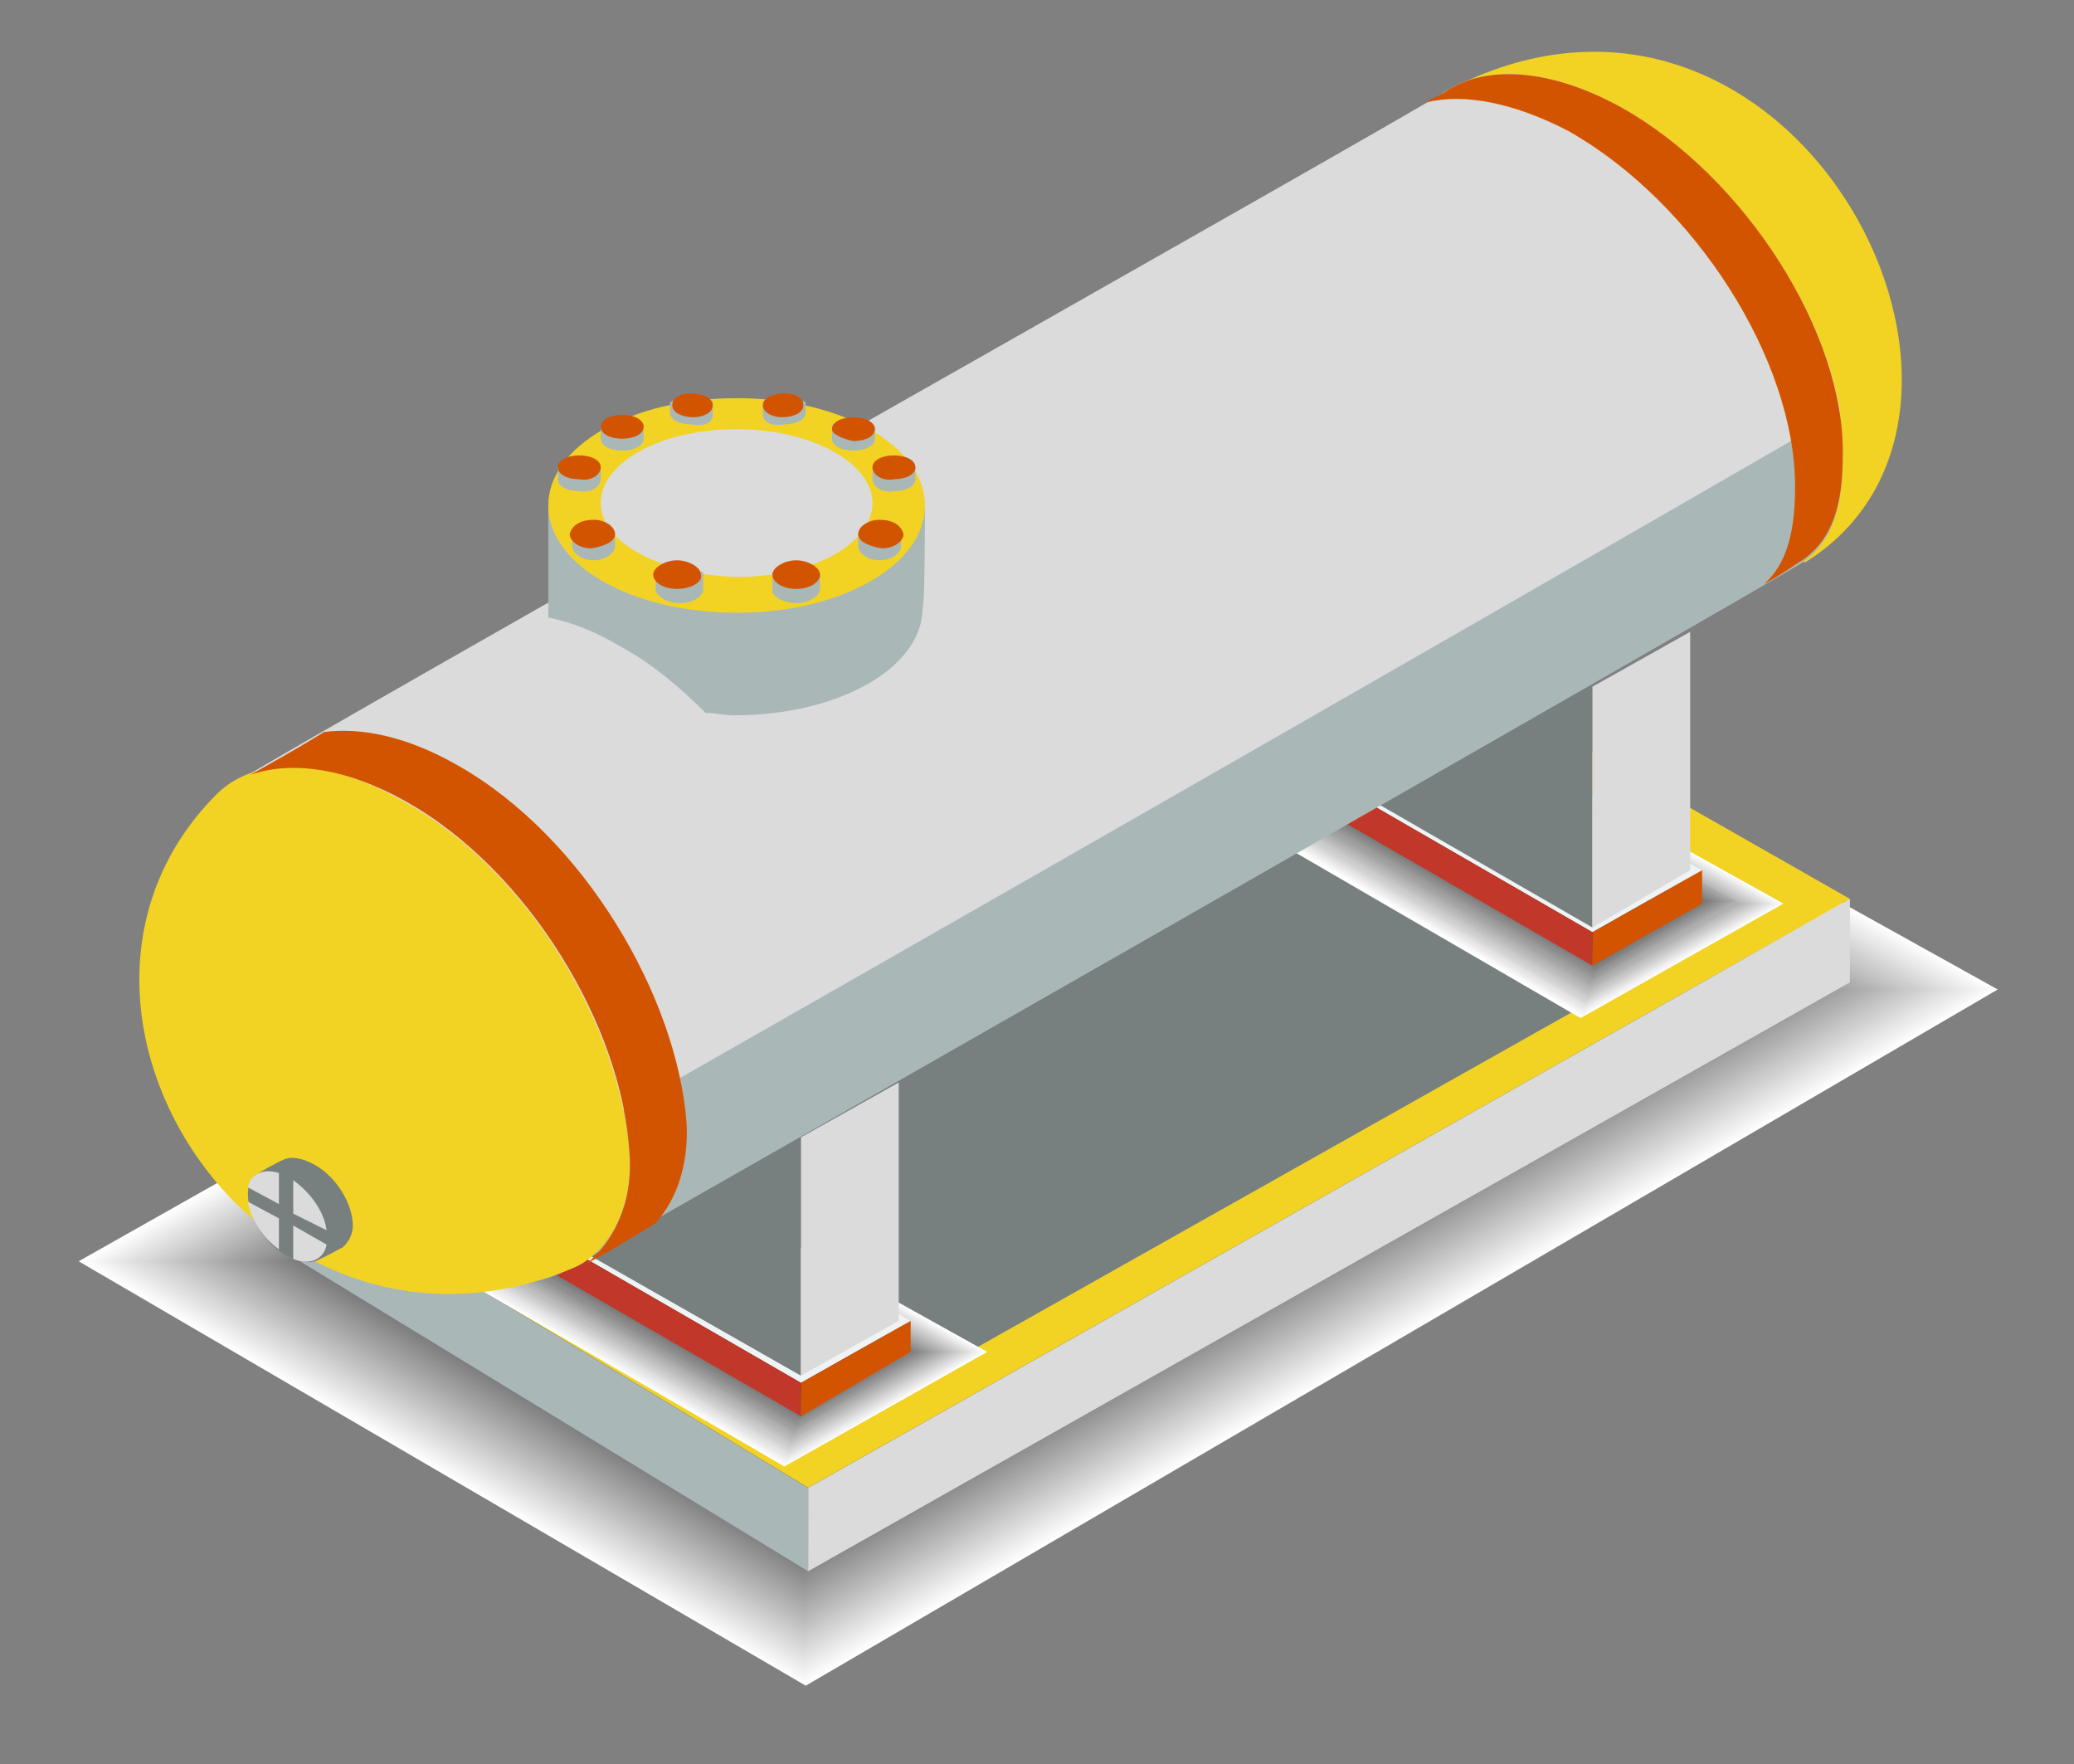 <?xml version="1.0" encoding="utf-8"?>
<!-- Generator: Adobe Illustrator 25.1.0, SVG Export Plug-In . SVG Version: 6.00 Build 0)  -->
<svg version="1.1" id="Layer_1" xmlns="http://www.w3.org/2000/svg" xmlns:xlink="http://www.w3.org/1999/xlink" x="0px" y="0px"
	 viewBox="0 0 87 74" style="enable-background:new 0 0 87 74;" xml:space="preserve">
<rect x="0" y="0" width="87" height="74" fill="#808080" stroke="none"/>
<style type="text/css">
	.st0{fill:#FFFFFF;}
	.st1{fill:#FDFDFD;}
	.st2{fill:#FCFCFC;}
	.st3{fill:#FAFAFA;}
	.st4{fill:#F9F9F9;}
	.st5{fill:#F7F7F7;}
	.st6{fill:#F6F6F6;}
	.st7{fill:#F4F4F4;}
	.st8{fill:#F3F3F3;}
	.st9{fill:#F1F1F1;}
	.st10{fill:#F0F0F0;}
	.st11{fill:#EEEEEE;}
	.st12{fill:#EDEDED;}
	.st13{fill:#EBEBEB;}
	.st14{fill:#EAEAEA;}
	.st15{fill:#E8E8E8;}
	.st16{fill:#E7E7E7;}
	.st17{fill:#E5E5E5;}
	.st18{fill:#E4E4E4;}
	.st19{fill:#E2E2E2;}
	.st20{fill:#E1E1E1;}
	.st21{fill:#DFDFDF;}
	.st22{fill:#DEDEDE;}
	.st23{fill:#DCDCDC;}
	.st24{fill:#DBDBDB;}
	.st25{fill:#D9D9D9;}
	.st26{fill:#D8D8D8;}
	.st27{fill:#D6D6D6;}
	.st28{fill:#D5D5D5;}
	.st29{fill:#D3D3D3;}
	.st30{fill:#D2D2D2;}
	.st31{fill:#D0D0D0;}
	.st32{fill:#CFCFCF;}
	.st33{fill:#CDCDCD;}
	.st34{fill:#CCCCCC;}
	.st35{fill:#CACACA;}
	.st36{fill:#C9C9C9;}
	.st37{fill:#C7C7C7;}
	.st38{fill:#C6C6C6;}
	.st39{fill:#C4C4C4;}
	.st40{fill:#C3C3C3;}
	.st41{fill:#C1C1C1;}
	.st42{fill:#C0C0C0;}
	.st43{fill:#BEBEBE;}
	.st44{fill:#BDBDBD;}
	.st45{fill:#BBBBBB;}
	.st46{fill:#BABABA;}
	.st47{fill:#B8B8B8;}
	.st48{fill:#B7B7B7;}
	.st49{fill:#B5B5B5;}
	.st50{fill:#B4B4B4;}
	.st51{fill:#B2B2B2;}
	.st52{fill:#B1B1B1;}
	.st53{fill:#AFAFAF;}
	.st54{fill:#AEAEAE;}
	.st55{fill:#ACACAC;}
	.st56{fill:#ABABAB;}
	.st57{fill:#A9A9A9;}
	.st58{fill:#A8A8A8;}
	.st59{fill:#A6A6A6;}
	.st60{fill:#A5A5A5;}
	.st61{fill:#A3A3A3;}
	.st62{fill:#A2A2A2;}
	.st63{fill:#A0A0A0;}
	.st64{fill:#9F9F9F;}
	.st65{fill:#9D9D9D;}
	.st66{fill:#9C9C9C;}
	.st67{fill:#9A9A9A;}
	.st68{fill:#999999;}
	.st69{fill:#979797;}
	.st70{fill:#969696;}
	.st71{fill:#949494;}
	.st72{fill:#939393;}
	.st73{fill:#919191;}
	.st74{fill:#909090;}
	.st75{fill:#8E8E8E;}
	.st76{fill:#8D8D8D;}
	.st77{fill:#8B8B8B;}
	.st78{fill:#8A8A8A;}
	.st79{fill:#888888;}
	.st80{fill:#878787;}
	.st81{fill:#858585;}
	.st82{fill:#848484;}
	.st83{fill:#828282;}
	.st84{fill:#818181;}
	.st85{fill:#7F7F7F;}
	.st86{fill:#7E7E7E;}
	.st87{fill:#7C7C7C;}
	.st88{fill:#7B7B7B;}
	.st89{fill:#797979;}
	.st90{fill:#787878;}
	.st91{fill:#767676;}
	.st92{fill:#757575;}
	.st93{fill:#737373;}
	.st94{fill:#727272;}
	.st95{fill:#707070;}
	.st96{fill:#6F6F6F;}
	.st97{fill:#6D6D6D;}
	.st98{fill:#6C6C6C;}
	.st99{fill:#6A6A6A;}
	.st100{fill:#696969;}
	.st101{fill:#676767;}
	.st102{fill:#666666;}
	.st103{fill:#646464;}
	.st104{fill:#636363;}
	.st105{fill:#616161;}
	.st106{fill:#606060;}
	.st107{fill:#5E5E5E;}
	.st108{fill:#5D5D5D;}
	.st109{fill:#5B5B5B;}
	.st110{fill:#5A5A5A;}
	.st111{fill:#585858;}
	.st112{fill:#575757;}
	.st113{fill:#555555;}
	.st114{fill:#545454;}
	.st115{fill:#525252;}
	.st116{fill:#515151;}
	.st117{fill:#4F4F4F;}
	.st118{fill:#4E4E4E;}
	.st119{fill:#4C4C4C;}
	.st120{fill:#4B4B4B;}
	.st121{fill:#494949;}
	.st122{fill:#484848;}
	.st123{fill:#464646;}
	.st124{fill:#454545;}
	.st125{fill:#434343;}
	.st126{fill:#424242;}
	.st127{fill:#404040;}
	.st128{fill:#3F3F3F;}
	.st129{fill:#3D3D3D;}
	.st130{fill:#3C3C3C;}
	.st131{fill:#3A3A3A;}
	.st132{fill:#393939;}
	.st133{fill:#373737;}
	.st134{fill:#363636;}
	.st135{fill:#343434;}
	.st136{fill:#333333;}
	.st137{fill:#313131;}
	.st138{fill:#303030;}
	.st139{fill:#2E2E2E;}
	.st140{fill:#2D2D2D;}
	.st141{fill:#2B2B2B;}
	.st142{fill:#2A2A2A;}
	.st143{fill:#282828;}
	.st144{fill:#272727;}
	.st145{fill:#252525;}
	.st146{fill:#242424;}
	.st147{fill:#222222;}
	.st148{fill:#212121;}
	.st149{fill:#1F1F1F;}
	.st150{fill:#1E1E1E;}
	.st151{fill:#1C1C1C;}
	.st152{fill:#F2D323;}
	.st153{fill:#777F7F;}
	.st154{fill:#AAB7B7;}
	.st155{fill:#EFF3F3;}
	.st156{fill:#D35400;}
	.st157{fill:#C1382A;}
</style>
<g>
	<g>
		<g>
			<polygon class="st0" points="83.8,41.5 53.4,24.6 3.3,52.9 33.8,70.7 			"/>
			<polygon class="st1" points="83.7,41.5 53.4,24.6 3.4,52.9 33.8,70.6 			"/>
			<polygon class="st2" points="83.6,41.5 53.4,24.7 3.5,52.9 33.8,70.6 			"/>
			<polygon class="st3" points="83.5,41.5 53.4,24.7 3.7,52.9 33.8,70.5 			"/>
			<polygon class="st4" points="83.4,41.5 53.4,24.8 3.8,52.9 33.7,70.5 			"/>
			<polygon class="st5" points="83.3,41.5 53.4,24.9 3.9,52.9 33.7,70.4 			"/>
			<polygon class="st6" points="83.2,41.5 53.4,24.9 4,52.9 33.7,70.3 			"/>
			<polygon class="st7" points="83.1,41.5 53.4,25 4.1,52.9 33.7,70.3 			"/>
			<polygon class="st8" points="83,41.5 53.4,25 4.2,52.9 33.7,70.2 			"/>
			<polygon class="st9" points="82.9,41.5 53.4,25.1 4.3,52.9 33.7,70.2 			"/>
			<polygon class="st10" points="82.8,41.5 53.4,25.2 4.4,52.9 33.7,70.1 			"/>
			<polygon class="st11" points="82.7,41.5 53.4,25.2 4.5,52.9 33.7,70 			"/>
			<polygon class="st12" points="82.6,41.5 53.4,25.3 4.6,52.9 33.7,70 			"/>
			<polygon class="st13" points="82.5,41.5 53.4,25.3 4.7,52.9 33.7,69.9 			"/>
			<polygon class="st14" points="82.4,41.5 53.4,25.4 4.8,52.9 33.7,69.9 			"/>
			<polygon class="st15" points="82.2,41.5 53.4,25.5 4.9,52.9 33.7,69.8 			"/>
			<polygon class="st16" points="82.1,41.5 53.4,25.5 5,52.9 33.7,69.7 			"/>
			<polygon class="st17" points="82,41.5 53.4,25.6 5.1,52.9 33.7,69.7 			"/>
			<polygon class="st18" points="81.9,41.5 53.4,25.6 5.2,52.9 33.7,69.6 			"/>
			<polygon class="st19" points="81.8,41.5 53.4,25.7 5.3,52.9 33.7,69.6 			"/>
			<polygon class="st20" points="81.7,41.5 53.4,25.8 5.4,52.9 33.7,69.5 			"/>
			<polygon class="st21" points="81.6,41.5 53.4,25.8 5.5,52.9 33.7,69.4 			"/>
			<polygon class="st22" points="81.5,41.5 53.4,25.9 5.6,52.9 33.7,69.4 			"/>
			<polygon class="st23" points="81.4,41.5 53.4,25.9 5.7,52.9 33.7,69.3 			"/>
			<polygon class="st24" points="81.3,41.5 53.4,26 5.9,52.9 33.7,69.3 			"/>
			<polygon class="st25" points="81.2,41.5 53.4,26.1 6,52.9 33.7,69.2 			"/>
			<polygon class="st26" points="81.1,41.5 53.4,26.1 6.1,52.9 33.7,69.1 			"/>
			<polygon class="st27" points="81,41.5 53.4,26.2 6.2,52.9 33.7,69.1 			"/>
			<polygon class="st28" points="80.9,41.5 53.4,26.2 6.3,52.9 33.7,69 			"/>
			<polygon class="st29" points="80.8,41.5 53.4,26.3 6.4,52.9 33.7,69 			"/>
			<polygon class="st30" points="80.7,41.5 53.4,26.4 6.5,52.9 33.7,68.9 			"/>
			<polygon class="st31" points="80.6,41.5 53.4,26.4 6.6,52.9 33.7,68.8 			"/>
			<polygon class="st32" points="80.5,41.5 53.4,26.5 6.7,52.9 33.7,68.8 			"/>
			<polygon class="st33" points="80.4,41.5 53.4,26.5 6.8,52.9 33.7,68.7 			"/>
			<polygon class="st34" points="80.3,41.5 53.4,26.6 6.9,52.9 33.7,68.7 			"/>
			<polygon class="st35" points="80.1,41.5 53.4,26.7 7,52.9 33.7,68.6 			"/>
			<polygon class="st36" points="80,41.5 53.4,26.7 7.1,52.9 33.7,68.5 			"/>
			<polygon class="st37" points="79.9,41.5 53.4,26.8 7.2,52.9 33.7,68.5 			"/>
			<polygon class="st38" points="79.8,41.5 53.4,26.8 7.3,52.9 33.7,68.4 			"/>
			<polygon class="st39" points="79.7,41.5 53.4,26.9 7.4,52.9 33.7,68.4 			"/>
			<polygon class="st40" points="79.6,41.5 53.4,26.9 7.5,52.9 33.7,68.3 			"/>
			<polygon class="st41" points="79.5,41.5 53.4,27 7.6,52.9 33.7,68.3 			"/>
			<polygon class="st42" points="79.4,41.5 53.4,27.1 7.7,52.9 33.7,68.2 			"/>
			<polygon class="st43" points="79.3,41.5 53.4,27.1 7.8,52.9 33.7,68.1 			"/>
			<polygon class="st44" points="79.2,41.5 53.4,27.2 7.9,52.9 33.7,68.1 			"/>
			<polygon class="st45" points="79.1,41.5 53.4,27.2 8.1,52.9 33.7,68 			"/>
			<polygon class="st46" points="79,41.5 53.4,27.3 8.2,52.9 33.7,68 			"/>
			<polygon class="st47" points="78.9,41.5 53.4,27.4 8.3,52.9 33.7,67.9 			"/>
			<polygon class="st48" points="78.8,41.5 53.4,27.4 8.4,52.9 33.7,67.8 			"/>
			<polygon class="st49" points="78.7,41.5 53.4,27.5 8.5,52.9 33.7,67.8 			"/>
			<polygon class="st50" points="78.6,41.5 53.4,27.5 8.6,52.9 33.7,67.7 			"/>
			<polygon class="st51" points="78.5,41.5 53.4,27.6 8.7,52.9 33.7,67.7 			"/>
			<polygon class="st52" points="78.4,41.5 53.4,27.7 8.8,52.9 33.7,67.6 			"/>
			<polygon class="st53" points="78.3,41.5 53.4,27.7 8.9,52.9 33.7,67.5 			"/>
			<polygon class="st54" points="78.2,41.5 53.4,27.8 9,52.9 33.7,67.5 			"/>
			<polygon class="st55" points="78.1,41.5 53.4,27.8 9.1,52.9 33.7,67.4 			"/>
			<polygon class="st56" points="77.9,41.5 53.4,27.9 9.2,52.9 33.7,67.4 			"/>
			<polygon class="st57" points="77.8,41.5 53.4,28 9.3,52.9 33.7,67.3 			"/>
			<polygon class="st58" points="77.7,41.5 53.4,28 9.4,52.9 33.7,67.2 			"/>
			<polygon class="st59" points="77.6,41.5 53.4,28.1 9.5,52.9 33.7,67.2 			"/>
			<polygon class="st60" points="77.5,41.5 53.4,28.1 9.6,52.9 33.7,67.1 			"/>
			<polygon class="st61" points="77.4,41.5 53.4,28.2 9.7,52.9 33.7,67.1 			"/>
			<polygon class="st62" points="77.3,41.5 53.4,28.3 9.8,52.9 33.7,67 			"/>
			<polygon class="st63" points="77.2,41.5 53.4,28.3 9.9,52.9 33.7,66.9 			"/>
			<polygon class="st64" points="77.1,41.5 53.4,28.4 10,52.9 33.7,66.9 			"/>
			<polygon class="st65" points="77,41.5 53.4,28.4 10.2,52.9 33.7,66.8 			"/>
			<polygon class="st66" points="76.9,41.5 53.4,28.5 10.3,52.9 33.7,66.8 			"/>
			<polygon class="st67" points="76.8,41.5 53.4,28.6 10.4,52.9 33.7,66.7 			"/>
			<polygon class="st68" points="76.7,41.5 53.4,28.6 10.5,52.9 33.7,66.6 			"/>
			<polygon class="st69" points="76.6,41.5 53.4,28.7 10.6,52.9 33.7,66.6 			"/>
			<polygon class="st70" points="76.5,41.5 53.4,28.7 10.7,52.9 33.7,66.5 			"/>
			<polygon class="st71" points="76.4,41.5 53.4,28.8 10.8,52.9 33.7,66.5 			"/>
			<polygon class="st72" points="76.3,41.5 53.4,28.9 10.9,52.9 33.7,66.4 			"/>
			<polygon class="st73" points="76.2,41.5 53.4,28.9 11,52.9 33.7,66.3 			"/>
			<polygon class="st74" points="76.1,41.5 53.4,29 11.1,52.9 33.7,66.3 			"/>
			<polygon class="st75" points="76,41.5 53.4,29 11.2,52.9 33.7,66.2 			"/>
			<polygon class="st76" points="75.9,41.5 53.4,29.1 11.3,52.9 33.7,66.2 			"/>
			<polygon class="st77" points="75.7,41.5 53.4,29.2 11.4,52.9 33.7,66.1 			"/>
			<polygon class="st78" points="75.6,41.5 53.4,29.2 11.5,52.9 33.7,66 			"/>
			<polygon class="st79" points="75.5,41.5 53.4,29.3 11.6,52.9 33.7,66 			"/>
			<polygon class="st80" points="75.4,41.5 53.4,29.3 11.7,52.9 33.7,65.9 			"/>
			<polygon class="st81" points="75.3,41.5 53.4,29.4 11.8,52.9 33.7,65.9 			"/>
			<polygon class="st82" points="75.2,41.5 53.4,29.5 11.9,52.9 33.7,65.8 			"/>
			<polygon class="st83" points="75.1,41.5 53.4,29.5 12,52.9 33.7,65.7 			"/>
			<polygon class="st84" points="75,41.5 53.4,29.6 12.1,52.9 33.7,65.7 			"/>
			<polygon class="st85" points="74.9,41.5 53.4,29.6 12.2,52.9 33.7,65.6 			"/>
			<polygon class="st86" points="74.8,41.5 53.4,29.7 12.4,52.9 33.7,65.6 			"/>
			<polygon class="st87" points="74.7,41.5 53.4,29.8 12.5,52.9 33.7,65.5 			"/>
			<polygon class="st88" points="74.6,41.5 53.5,29.8 12.6,52.9 33.7,65.4 			"/>
			<polygon class="st89" points="74.5,41.5 53.5,29.9 12.7,52.9 33.7,65.4 			"/>
			<polygon class="st90" points="74.4,41.5 53.5,29.9 12.8,52.9 33.7,65.3 			"/>
			<polygon class="st91" points="74.3,41.5 53.5,30 12.9,52.9 33.7,65.3 			"/>
			<polygon class="st92" points="74.2,41.5 53.5,30.1 13,52.9 33.7,65.2 			"/>
			<polygon class="st93" points="74.1,41.5 53.5,30.1 13.1,52.9 33.7,65.1 			"/>
			<polygon class="st94" points="74,41.5 53.5,30.2 13.2,52.9 33.7,65.1 			"/>
			<polygon class="st95" points="73.9,41.5 53.5,30.2 13.3,52.9 33.7,65 			"/>
			<polygon class="st96" points="73.8,41.5 53.5,30.3 13.4,52.9 33.7,65 			"/>
			<polygon class="st97" points="73.7,41.5 53.5,30.4 13.5,52.9 33.7,64.9 			"/>
			<polygon class="st98" points="73.5,41.5 53.5,30.4 13.6,52.9 33.7,64.8 			"/>
			<polygon class="st99" points="73.4,41.5 53.5,30.5 13.7,52.9 33.7,64.8 			"/>
			<polygon class="st100" points="73.3,41.5 53.5,30.5 13.8,52.9 33.7,64.7 			"/>
			<polygon class="st101" points="73.2,41.5 53.5,30.6 13.9,52.9 33.7,64.7 			"/>
			<polygon class="st102" points="73.1,41.5 53.5,30.7 14,52.9 33.7,64.6 			"/>
			<polygon class="st103" points="73,41.5 53.5,30.7 14.1,52.9 33.7,64.5 			"/>
			<polygon class="st104" points="72.9,41.5 53.5,30.8 14.2,52.9 33.7,64.5 			"/>
			<polygon class="st105" points="72.8,41.5 53.5,30.8 14.3,52.9 33.7,64.4 			"/>
			<polygon class="st106" points="72.7,41.5 53.5,30.9 14.4,52.9 33.7,64.4 			"/>
			<polygon class="st107" points="72.6,41.5 53.5,31 14.6,52.9 33.7,64.3 			"/>
			<polygon class="st108" points="72.5,41.5 53.5,31 14.7,52.9 33.7,64.2 			"/>
			<polygon class="st109" points="72.4,41.5 53.5,31.1 14.8,52.9 33.7,64.2 			"/>
			<polygon class="st110" points="72.3,41.5 53.5,31.1 14.9,52.9 33.7,64.1 			"/>
			<polygon class="st111" points="72.2,41.5 53.5,31.2 15,52.9 33.7,64.1 			"/>
			<polygon class="st112" points="72.1,41.5 53.5,31.3 15.1,52.9 33.7,64 			"/>
			<polygon class="st113" points="72,41.5 53.5,31.3 15.2,52.9 33.7,63.9 			"/>
			<polygon class="st114" points="71.9,41.5 53.5,31.4 15.3,52.9 33.7,63.9 			"/>
			<polygon class="st115" points="71.8,41.5 53.5,31.4 15.4,52.9 33.7,63.8 			"/>
			<polygon class="st116" points="71.7,41.5 53.5,31.5 15.5,52.9 33.7,63.8 			"/>
			<polygon class="st117" points="71.6,41.5 53.5,31.5 15.6,52.9 33.7,63.7 			"/>
			<polygon class="st118" points="71.5,41.5 53.5,31.6 15.7,52.9 33.7,63.6 			"/>
			<polygon class="st119" points="71.3,41.5 53.5,31.7 15.8,52.9 33.7,63.6 			"/>
			<polygon class="st120" points="71.2,41.5 53.5,31.7 15.9,52.9 33.7,63.5 			"/>
			<polygon class="st121" points="71.1,41.5 53.5,31.8 16,52.9 33.7,63.5 			"/>
			<polygon class="st122" points="71,41.5 53.5,31.8 16.1,52.9 33.7,63.4 			"/>
			<polygon class="st123" points="70.9,41.5 53.5,31.9 16.2,52.9 33.7,63.4 			"/>
			<polygon class="st124" points="70.8,41.5 53.5,32 16.3,52.9 33.7,63.3 			"/>
			<polygon class="st125" points="70.7,41.5 53.5,32 16.4,52.9 33.7,63.2 			"/>
			<polygon class="st126" points="70.6,41.5 53.5,32.1 16.5,52.9 33.7,63.2 			"/>
			<polygon class="st127" points="70.5,41.5 53.5,32.1 16.6,52.9 33.7,63.1 			"/>
			<polygon class="st128" points="70.4,41.5 53.5,32.2 16.8,52.9 33.7,63.1 			"/>
			<polygon class="st129" points="70.3,41.5 53.5,32.3 16.9,52.9 33.7,63 			"/>
			<polygon class="st130" points="70.2,41.5 53.5,32.3 17,52.9 33.7,62.9 			"/>
			<polygon class="st131" points="70.1,41.5 53.5,32.4 17.1,52.9 33.7,62.9 			"/>
			<polygon class="st132" points="70,41.5 53.5,32.4 17.2,52.9 33.7,62.8 			"/>
			<polygon class="st133" points="69.9,41.5 53.5,32.5 17.3,52.9 33.7,62.8 			"/>
			<polygon class="st134" points="69.8,41.5 53.5,32.6 17.4,52.9 33.7,62.7 			"/>
			<polygon class="st135" points="69.7,41.5 53.5,32.6 17.5,52.9 33.7,62.6 			"/>
			<polygon class="st136" points="69.6,41.5 53.5,32.7 17.6,52.9 33.7,62.6 			"/>
			<polygon class="st137" points="69.5,41.5 53.5,32.7 17.7,52.9 33.7,62.5 			"/>
			<polygon class="st138" points="69.4,41.5 53.5,32.8 17.8,52.9 33.7,62.5 			"/>
			<polygon class="st139" points="69.3,41.5 53.5,32.9 17.9,52.9 33.7,62.4 			"/>
			<polygon class="st140" points="69.1,41.5 53.5,32.9 18,52.9 33.7,62.3 			"/>
			<polygon class="st141" points="69,41.5 53.5,33 18.1,52.9 33.7,62.3 			"/>
			<polygon class="st142" points="68.9,41.5 53.5,33 18.2,52.9 33.7,62.2 			"/>
			<polygon class="st143" points="68.8,41.5 53.5,33.1 18.3,52.9 33.7,62.2 			"/>
			<polygon class="st144" points="68.7,41.5 53.5,33.2 18.4,52.9 33.7,62.1 			"/>
			<polygon class="st145" points="68.6,41.5 53.5,33.2 18.5,52.9 33.7,62 			"/>
			<polygon class="st146" points="68.5,41.5 53.5,33.3 18.6,52.9 33.7,62 			"/>
			<polygon class="st147" points="68.4,41.5 53.5,33.3 18.7,52.9 33.7,61.9 			"/>
			<polygon class="st148" points="68.3,41.5 53.5,33.4 18.8,52.9 33.7,61.9 			"/>
			<polygon class="st149" points="68.2,41.5 53.5,33.5 19,52.9 33.7,61.8 			"/>
			<polygon class="st150" points="68.1,41.5 53.5,33.5 19.1,52.9 33.7,61.7 			"/>
			<polygon class="st151" points="68,41.5 53.5,33.6 19.2,52.9 33.7,61.7 			"/>
		</g>
		<g>
			<polygon class="st152" points="11.6,48.9 55.3,25 77.6,37.7 33.9,62.4 			"/>
			<polygon class="st153" points="14.9,48.9 55.3,27 74.2,37.8 33.9,60.5 			"/>
			<polygon class="st24" points="33.9,65.9 77.6,41.2 77.6,37.7 33.9,62.4 			"/>
			<polygon class="st154" points="33.9,65.9 11.6,52.3 11.6,48.9 33.9,62.4 			"/>
		</g>
	</g>
	<g>
		<g>
			<polygon class="st0" points="41.4,56.7 23.8,46.9 15.5,51.4 32.9,61.5 			"/>
			<polygon class="st1" points="41.4,56.7 23.8,46.9 15.6,51.4 32.9,61.5 			"/>
			<polygon class="st2" points="41.3,56.7 23.8,47 15.6,51.4 32.9,61.4 			"/>
			<polygon class="st3" points="41.3,56.7 23.8,47 15.6,51.4 32.9,61.4 			"/>
			<polygon class="st4" points="41.2,56.7 23.8,47 15.7,51.4 33,61.4 			"/>
			<polygon class="st5" points="41.2,56.7 23.8,47 15.7,51.4 33,61.4 			"/>
			<polygon class="st6" points="41.2,56.7 23.8,47 15.8,51.4 33,61.4 			"/>
			<polygon class="st7" points="41.1,56.7 23.8,47.1 15.8,51.4 33,61.3 			"/>
			<polygon class="st8" points="41.1,56.7 23.8,47.1 15.8,51.4 33,61.3 			"/>
			<polygon class="st9" points="41.1,56.7 23.8,47.1 15.9,51.4 33,61.3 			"/>
			<polygon class="st10" points="41,56.7 23.8,47.1 15.9,51.4 33,61.3 			"/>
			<polygon class="st11" points="41,56.7 23.8,47.1 16,51.4 33,61.2 			"/>
			<polygon class="st12" points="41,56.7 23.8,47.2 16,51.4 33,61.2 			"/>
			<polygon class="st13" points="40.9,56.7 23.8,47.2 16,51.3 33,61.2 			"/>
			<polygon class="st14" points="40.9,56.7 23.8,47.2 16.1,51.3 33,61.2 			"/>
			<polygon class="st15" points="40.8,56.7 23.8,47.2 16.1,51.3 33,61.1 			"/>
			<polygon class="st16" points="40.8,56.7 23.8,47.2 16.2,51.3 33,61.1 			"/>
			<polygon class="st17" points="40.8,56.7 23.8,47.3 16.2,51.3 33,61.1 			"/>
			<polygon class="st18" points="40.7,56.7 23.8,47.3 16.2,51.3 33,61.1 			"/>
			<polygon class="st19" points="40.7,56.7 23.8,47.3 16.3,51.3 33.1,61 			"/>
			<polygon class="st20" points="40.7,56.7 23.8,47.3 16.3,51.3 33.1,61 			"/>
			<polygon class="st21" points="40.6,56.7 23.8,47.3 16.4,51.3 33.1,61 			"/>
			<polygon class="st22" points="40.6,56.7 23.8,47.4 16.4,51.3 33.1,61 			"/>
			<polygon class="st23" points="40.6,56.7 23.8,47.4 16.4,51.3 33.1,60.9 			"/>
			<polygon class="st24" points="40.5,56.7 23.8,47.4 16.5,51.3 33.1,60.9 			"/>
			<polygon class="st25" points="40.5,56.7 23.8,47.4 16.5,51.3 33.1,60.9 			"/>
			<polygon class="st26" points="40.4,56.7 23.8,47.4 16.6,51.3 33.1,60.9 			"/>
			<polygon class="st27" points="40.4,56.7 23.8,47.5 16.6,51.3 33.1,60.8 			"/>
			<polygon class="st28" points="40.4,56.7 23.8,47.5 16.6,51.3 33.1,60.8 			"/>
			<polygon class="st29" points="40.3,56.7 23.8,47.5 16.7,51.3 33.1,60.8 			"/>
			<polygon class="st30" points="40.3,56.7 23.8,47.5 16.7,51.3 33.1,60.8 			"/>
			<polygon class="st31" points="40.3,56.7 23.8,47.5 16.8,51.3 33.1,60.7 			"/>
			<polygon class="st32" points="40.2,56.7 23.8,47.6 16.8,51.3 33.1,60.7 			"/>
			<polygon class="st33" points="40.2,56.7 23.8,47.6 16.8,51.3 33.1,60.7 			"/>
			<polygon class="st34" points="40.2,56.7 23.8,47.6 16.9,51.3 33.1,60.7 			"/>
			<polygon class="st35" points="40.1,56.7 23.8,47.6 16.9,51.3 33.2,60.6 			"/>
			<polygon class="st36" points="40.1,56.7 23.8,47.6 17,51.3 33.2,60.6 			"/>
			<polygon class="st37" points="40,56.7 23.8,47.7 17,51.3 33.2,60.6 			"/>
			<polygon class="st38" points="40,56.7 23.8,47.7 17,51.3 33.2,60.6 			"/>
			<polygon class="st39" points="40,56.7 23.8,47.7 17.1,51.3 33.2,60.5 			"/>
			<polygon class="st40" points="39.9,56.7 23.8,47.7 17.1,51.3 33.2,60.5 			"/>
			<polygon class="st41" points="39.9,56.7 23.8,47.7 17.2,51.3 33.2,60.5 			"/>
			<polygon class="st42" points="39.9,56.7 23.8,47.8 17.2,51.3 33.2,60.5 			"/>
			<polygon class="st43" points="39.8,56.7 23.8,47.8 17.2,51.3 33.2,60.4 			"/>
			<polygon class="st44" points="39.8,56.7 23.8,47.8 17.3,51.2 33.2,60.4 			"/>
			<polygon class="st45" points="39.8,56.7 23.8,47.8 17.3,51.2 33.2,60.4 			"/>
			<polygon class="st46" points="39.7,56.7 23.8,47.9 17.4,51.2 33.2,60.4 			"/>
			<polygon class="st47" points="39.7,56.7 23.8,47.9 17.4,51.2 33.2,60.3 			"/>
			<polygon class="st48" points="39.6,56.7 23.8,47.9 17.4,51.2 33.2,60.3 			"/>
			<polygon class="st49" points="39.6,56.7 23.8,47.9 17.5,51.2 33.2,60.3 			"/>
			<polygon class="st50" points="39.6,56.7 23.8,47.9 17.5,51.2 33.3,60.3 			"/>
			<polygon class="st51" points="39.5,56.7 23.8,48 17.6,51.2 33.3,60.2 			"/>
			<polygon class="st52" points="39.5,56.7 23.8,48 17.6,51.2 33.3,60.2 			"/>
			<polygon class="st53" points="39.5,56.7 23.8,48 17.6,51.2 33.3,60.2 			"/>
			<polygon class="st54" points="39.4,56.7 23.8,48 17.7,51.2 33.3,60.2 			"/>
			<polygon class="st55" points="39.4,56.7 23.8,48 17.7,51.2 33.3,60.1 			"/>
			<polygon class="st56" points="39.4,56.7 23.8,48.1 17.8,51.2 33.3,60.1 			"/>
			<polygon class="st57" points="39.3,56.7 23.8,48.1 17.8,51.2 33.3,60.1 			"/>
			<polygon class="st58" points="39.3,56.7 23.8,48.1 17.8,51.2 33.3,60.1 			"/>
			<polygon class="st59" points="39.2,56.7 23.8,48.1 17.9,51.2 33.3,60 			"/>
			<polygon class="st60" points="39.2,56.7 23.8,48.1 17.9,51.2 33.3,60 			"/>
			<polygon class="st61" points="39.2,56.7 23.8,48.2 18,51.2 33.3,60 			"/>
			<polygon class="st62" points="39.1,56.7 23.8,48.2 18,51.2 33.3,60 			"/>
			<polygon class="st63" points="39.1,56.7 23.8,48.2 18,51.2 33.3,60 			"/>
			<polygon class="st64" points="39.1,56.7 23.8,48.2 18.1,51.2 33.3,59.9 			"/>
			<polygon class="st65" points="39,56.7 23.8,48.2 18.1,51.2 33.3,59.9 			"/>
			<polygon class="st66" points="39,56.7 23.8,48.3 18.2,51.2 33.4,59.9 			"/>
			<polygon class="st67" points="39,56.7 23.8,48.3 18.2,51.2 33.4,59.9 			"/>
			<polygon class="st68" points="38.9,56.7 23.8,48.3 18.2,51.2 33.4,59.8 			"/>
			<polygon class="st69" points="38.9,56.7 23.8,48.3 18.3,51.2 33.4,59.8 			"/>
			<polygon class="st70" points="38.8,56.7 23.8,48.3 18.3,51.2 33.4,59.8 			"/>
			<polygon class="st71" points="38.8,56.7 23.8,48.4 18.4,51.2 33.4,59.8 			"/>
			<polygon class="st72" points="38.8,56.7 23.8,48.4 18.4,51.2 33.4,59.7 			"/>
			<polygon class="st73" points="38.7,56.7 23.8,48.4 18.4,51.2 33.4,59.7 			"/>
			<polygon class="st74" points="38.7,56.7 23.8,48.4 18.5,51.2 33.4,59.7 			"/>
			<polygon class="st75" points="38.7,56.7 23.8,48.4 18.5,51.2 33.4,59.7 			"/>
			<polygon class="st76" points="38.6,56.7 23.8,48.5 18.6,51.1 33.4,59.6 			"/>
			<polygon class="st77" points="38.6,56.7 23.8,48.5 18.6,51.1 33.4,59.6 			"/>
			<polygon class="st78" points="38.6,56.7 23.8,48.5 18.6,51.1 33.4,59.6 			"/>
			<polygon class="st79" points="38.5,56.7 23.8,48.5 18.7,51.1 33.4,59.6 			"/>
			<polygon class="st80" points="38.5,56.7 23.8,48.5 18.7,51.1 33.4,59.5 			"/>
			<polygon class="st81" points="38.4,56.7 23.8,48.6 18.8,51.1 33.5,59.5 			"/>
			<polygon class="st82" points="38.4,56.7 23.8,48.6 18.8,51.1 33.5,59.5 			"/>
			<polygon class="st83" points="38.4,56.7 23.8,48.6 18.8,51.1 33.5,59.5 			"/>
			<polygon class="st84" points="38.3,56.6 23.8,48.6 18.9,51.1 33.5,59.4 			"/>
			<polygon class="st85" points="38.3,56.6 23.8,48.7 18.9,51.1 33.5,59.4 			"/>
			<polygon class="st86" points="38.3,56.6 23.8,48.7 19,51.1 33.5,59.4 			"/>
			<polygon class="st87" points="38.2,56.6 23.8,48.7 19,51.1 33.5,59.4 			"/>
			<polygon class="st88" points="38.2,56.6 23.8,48.7 19,51.1 33.5,59.3 			"/>
			<polygon class="st89" points="38.1,56.6 23.8,48.7 19.1,51.1 33.5,59.3 			"/>
			<polygon class="st90" points="38.1,56.6 23.8,48.8 19.1,51.1 33.5,59.3 			"/>
			<polygon class="st91" points="38.1,56.6 23.8,48.8 19.2,51.1 33.5,59.3 			"/>
			<polygon class="st92" points="38,56.6 23.8,48.8 19.2,51.1 33.5,59.2 			"/>
			<polygon class="st93" points="38,56.6 23.8,48.8 19.2,51.1 33.5,59.2 			"/>
			<polygon class="st94" points="38,56.6 23.8,48.8 19.3,51.1 33.5,59.2 			"/>
			<polygon class="st95" points="37.9,56.6 23.8,48.9 19.3,51.1 33.5,59.2 			"/>
			<polygon class="st96" points="37.9,56.6 23.8,48.9 19.4,51.1 33.5,59.1 			"/>
			<polygon class="st97" points="37.9,56.6 23.8,48.9 19.4,51.1 33.6,59.1 			"/>
			<polygon class="st98" points="37.8,56.6 23.8,48.9 19.4,51.1 33.6,59.1 			"/>
			<polygon class="st99" points="37.8,56.6 23.8,48.9 19.5,51.1 33.6,59.1 			"/>
			<polygon class="st100" points="37.7,56.6 23.8,49 19.5,51.1 33.6,59 			"/>
			<polygon class="st101" points="37.7,56.6 23.8,49 19.6,51.1 33.6,59 			"/>
			<polygon class="st102" points="37.7,56.6 23.8,49 19.6,51.1 33.6,59 			"/>
			<polygon class="st103" points="37.6,56.6 23.9,49 19.6,51.1 33.6,59 			"/>
			<polygon class="st104" points="37.6,56.6 23.9,49 19.7,51.1 33.6,58.9 			"/>
			<polygon class="st105" points="37.6,56.6 23.9,49.1 19.7,51.1 33.6,58.9 			"/>
			<polygon class="st106" points="37.5,56.6 23.9,49.1 19.8,51.1 33.6,58.9 			"/>
			<polygon class="st107" points="37.5,56.6 23.9,49.1 19.8,51 33.6,58.9 			"/>
			<polygon class="st108" points="37.5,56.6 23.9,49.1 19.8,51 33.6,58.8 			"/>
			<polygon class="st109" points="37.4,56.6 23.9,49.1 19.9,51 33.6,58.8 			"/>
			<polygon class="st110" points="37.4,56.6 23.9,49.2 19.9,51 33.6,58.8 			"/>
			<polygon class="st111" points="37.3,56.6 23.9,49.2 20,51 33.6,58.8 			"/>
			<polygon class="st112" points="37.3,56.6 23.9,49.2 20,51 33.6,58.7 			"/>
			<polygon class="st113" points="37.3,56.6 23.9,49.2 20,51 33.7,58.7 			"/>
			<polygon class="st114" points="37.2,56.6 23.9,49.2 20.1,51 33.7,58.7 			"/>
			<polygon class="st115" points="37.2,56.6 23.9,49.3 20.1,51 33.7,58.7 			"/>
			<polygon class="st116" points="37.2,56.6 23.9,49.3 20.2,51 33.7,58.6 			"/>
			<polygon class="st117" points="37.1,56.6 23.9,49.3 20.2,51 33.7,58.6 			"/>
			<polygon class="st118" points="37.1,56.6 23.9,49.3 20.2,51 33.7,58.6 			"/>
			<polygon class="st119" points="37.1,56.6 23.9,49.3 20.3,51 33.7,58.6 			"/>
			<polygon class="st120" points="37,56.6 23.9,49.4 20.3,51 33.7,58.6 			"/>
			<polygon class="st121" points="37,56.6 23.9,49.4 20.4,51 33.7,58.5 			"/>
			<polygon class="st122" points="36.9,56.6 23.9,49.4 20.4,51 33.7,58.5 			"/>
			<polygon class="st123" points="36.9,56.6 23.9,49.4 20.4,51 33.7,58.5 			"/>
			<polygon class="st124" points="36.9,56.6 23.9,49.4 20.5,51 33.7,58.5 			"/>
			<polygon class="st125" points="36.8,56.6 23.9,49.5 20.5,51 33.7,58.4 			"/>
			<polygon class="st126" points="36.8,56.6 23.9,49.5 20.6,51 33.7,58.4 			"/>
			<polygon class="st127" points="36.8,56.6 23.9,49.5 20.6,51 33.7,58.4 			"/>
			<polygon class="st128" points="36.7,56.6 23.9,49.5 20.6,51 33.8,58.4 			"/>
			<polygon class="st129" points="36.7,56.6 23.9,49.6 20.7,51 33.8,58.3 			"/>
			<polygon class="st130" points="36.7,56.6 23.9,49.6 20.7,51 33.8,58.3 			"/>
			<polygon class="st131" points="36.6,56.6 23.9,49.6 20.8,51 33.8,58.3 			"/>
			<polygon class="st132" points="36.6,56.6 23.9,49.6 20.8,51 33.8,58.3 			"/>
			<polygon class="st133" points="36.5,56.6 23.9,49.6 20.8,51 33.8,58.2 			"/>
			<polygon class="st134" points="36.5,56.6 23.9,49.7 20.9,51 33.8,58.2 			"/>
			<polygon class="st135" points="36.5,56.6 23.9,49.7 20.9,51 33.8,58.2 			"/>
			<polygon class="st136" points="36.4,56.6 23.9,49.7 21,51 33.8,58.2 			"/>
			<polygon class="st137" points="36.4,56.6 23.9,49.7 21,51 33.8,58.1 			"/>
			<polygon class="st138" points="36.4,56.6 23.9,49.7 21,51 33.8,58.1 			"/>
			<polygon class="st139" points="36.3,56.6 23.9,49.8 21.1,50.9 33.8,58.1 			"/>
			<polygon class="st140" points="36.3,56.6 23.9,49.8 21.1,50.9 33.8,58.1 			"/>
			<polygon class="st141" points="36.3,56.6 23.9,49.8 21.2,50.9 33.8,58 			"/>
			<polygon class="st142" points="36.2,56.6 23.9,49.8 21.2,50.9 33.8,58 			"/>
			<polygon class="st143" points="36.2,56.6 23.9,49.8 21.2,50.9 33.8,58 			"/>
			<polygon class="st144" points="36.1,56.6 23.9,49.9 21.3,50.9 33.9,58 			"/>
			<polygon class="st145" points="36.1,56.6 23.9,49.9 21.3,50.9 33.9,57.9 			"/>
			<polygon class="st146" points="36.1,56.6 23.9,49.9 21.4,50.9 33.9,57.9 			"/>
			<polygon class="st147" points="36,56.6 23.9,49.9 21.4,50.9 33.9,57.9 			"/>
			<polygon class="st148" points="36,56.6 23.9,49.9 21.4,50.9 33.9,57.9 			"/>
			<polygon class="st149" points="36,56.6 23.9,50 21.5,50.9 33.9,57.8 			"/>
			<polygon class="st150" points="35.9,56.6 23.9,50 21.5,50.9 33.9,57.8 			"/>
			<polygon class="st151" points="35.9,56.6 23.9,50 21.6,50.9 33.9,57.8 			"/>
		</g>
		<g>
			<polygon class="st0" points="74.8,37.9 57.2,28.1 48.9,32.6 66.3,42.7 			"/>
			<polygon class="st1" points="74.8,37.9 57.2,28.1 49,32.6 66.4,42.6 			"/>
			<polygon class="st2" points="74.7,37.9 57.2,28.1 49,32.5 66.4,42.6 			"/>
			<polygon class="st3" points="74.7,37.9 57.2,28.1 49.1,32.5 66.4,42.6 			"/>
			<polygon class="st4" points="74.7,37.9 57.2,28.2 49.1,32.5 66.4,42.6 			"/>
			<polygon class="st5" points="74.6,37.9 57.2,28.2 49.1,32.5 66.4,42.5 			"/>
			<polygon class="st6" points="74.6,37.9 57.2,28.2 49.2,32.5 66.4,42.5 			"/>
			<polygon class="st7" points="74.6,37.9 57.2,28.2 49.2,32.5 66.4,42.5 			"/>
			<polygon class="st8" points="74.5,37.9 57.2,28.2 49.3,32.5 66.4,42.5 			"/>
			<polygon class="st9" points="74.5,37.9 57.2,28.3 49.3,32.5 66.4,42.4 			"/>
			<polygon class="st10" points="74.4,37.9 57.2,28.3 49.3,32.5 66.4,42.4 			"/>
			<polygon class="st11" points="74.4,37.9 57.2,28.3 49.4,32.5 66.4,42.4 			"/>
			<polygon class="st12" points="74.4,37.9 57.2,28.3 49.4,32.5 66.4,42.4 			"/>
			<polygon class="st13" points="74.3,37.9 57.2,28.3 49.5,32.5 66.4,42.3 			"/>
			<polygon class="st14" points="74.3,37.9 57.2,28.4 49.5,32.5 66.4,42.3 			"/>
			<polygon class="st15" points="74.3,37.9 57.2,28.4 49.5,32.5 66.4,42.3 			"/>
			<polygon class="st16" points="74.2,37.9 57.2,28.4 49.6,32.5 66.4,42.3 			"/>
			<polygon class="st17" points="74.2,37.9 57.2,28.4 49.6,32.5 66.5,42.2 			"/>
			<polygon class="st18" points="74.2,37.9 57.2,28.4 49.7,32.5 66.5,42.2 			"/>
			<polygon class="st19" points="74.1,37.9 57.2,28.5 49.7,32.5 66.5,42.2 			"/>
			<polygon class="st20" points="74.1,37.9 57.2,28.5 49.7,32.5 66.5,42.2 			"/>
			<polygon class="st21" points="74,37.9 57.2,28.5 49.8,32.5 66.5,42.1 			"/>
			<polygon class="st22" points="74,37.9 57.2,28.5 49.8,32.5 66.5,42.1 			"/>
			<polygon class="st23" points="74,37.9 57.2,28.5 49.9,32.5 66.5,42.1 			"/>
			<polygon class="st24" points="73.9,37.9 57.2,28.6 49.9,32.5 66.5,42.1 			"/>
			<polygon class="st25" points="73.9,37.9 57.2,28.6 49.9,32.5 66.5,42.1 			"/>
			<polygon class="st26" points="73.9,37.9 57.2,28.6 50,32.5 66.5,42 			"/>
			<polygon class="st27" points="73.8,37.9 57.2,28.6 50,32.5 66.5,42 			"/>
			<polygon class="st28" points="73.8,37.9 57.2,28.6 50.1,32.5 66.5,42 			"/>
			<polygon class="st29" points="73.8,37.9 57.2,28.7 50.1,32.5 66.5,42 			"/>
			<polygon class="st30" points="73.7,37.9 57.2,28.7 50.1,32.5 66.5,41.9 			"/>
			<polygon class="st31" points="73.7,37.9 57.2,28.7 50.2,32.5 66.5,41.9 			"/>
			<polygon class="st32" points="73.6,37.9 57.2,28.7 50.2,32.5 66.6,41.9 			"/>
			<polygon class="st33" points="73.6,37.9 57.2,28.8 50.3,32.5 66.6,41.9 			"/>
			<polygon class="st34" points="73.6,37.9 57.2,28.8 50.3,32.4 66.6,41.8 			"/>
			<polygon class="st35" points="73.5,37.9 57.2,28.8 50.3,32.4 66.6,41.8 			"/>
			<polygon class="st36" points="73.5,37.9 57.2,28.8 50.4,32.4 66.6,41.8 			"/>
			<polygon class="st37" points="73.5,37.9 57.2,28.8 50.4,32.4 66.6,41.8 			"/>
			<polygon class="st38" points="73.4,37.9 57.2,28.9 50.5,32.4 66.6,41.7 			"/>
			<polygon class="st39" points="73.4,37.9 57.2,28.9 50.5,32.4 66.6,41.7 			"/>
			<polygon class="st40" points="73.4,37.9 57.2,28.9 50.5,32.4 66.6,41.7 			"/>
			<polygon class="st41" points="73.3,37.9 57.2,28.9 50.6,32.4 66.6,41.7 			"/>
			<polygon class="st42" points="73.3,37.9 57.2,28.9 50.6,32.4 66.6,41.6 			"/>
			<polygon class="st43" points="73.2,37.9 57.2,29 50.7,32.4 66.6,41.6 			"/>
			<polygon class="st44" points="73.2,37.9 57.2,29 50.7,32.4 66.6,41.6 			"/>
			<polygon class="st45" points="73.2,37.9 57.2,29 50.7,32.4 66.6,41.6 			"/>
			<polygon class="st46" points="73.1,37.9 57.2,29 50.8,32.4 66.6,41.5 			"/>
			<polygon class="st47" points="73.1,37.9 57.2,29 50.8,32.4 66.6,41.5 			"/>
			<polygon class="st48" points="73.1,37.9 57.2,29.1 50.9,32.4 66.7,41.5 			"/>
			<polygon class="st49" points="73,37.9 57.2,29.1 50.9,32.4 66.7,41.5 			"/>
			<polygon class="st50" points="73,37.9 57.2,29.1 50.9,32.4 66.7,41.4 			"/>
			<polygon class="st51" points="73,37.9 57.2,29.1 51,32.4 66.7,41.4 			"/>
			<polygon class="st52" points="72.9,37.9 57.2,29.1 51,32.4 66.7,41.4 			"/>
			<polygon class="st53" points="72.9,37.9 57.2,29.2 51.1,32.4 66.7,41.4 			"/>
			<polygon class="st54" points="72.8,37.8 57.2,29.2 51.1,32.4 66.7,41.3 			"/>
			<polygon class="st55" points="72.8,37.8 57.2,29.2 51.1,32.4 66.7,41.3 			"/>
			<polygon class="st56" points="72.8,37.8 57.2,29.2 51.2,32.4 66.7,41.3 			"/>
			<polygon class="st57" points="72.7,37.8 57.2,29.2 51.2,32.4 66.7,41.3 			"/>
			<polygon class="st58" points="72.7,37.8 57.2,29.3 51.3,32.4 66.7,41.2 			"/>
			<polygon class="st59" points="72.7,37.8 57.2,29.3 51.3,32.4 66.7,41.2 			"/>
			<polygon class="st60" points="72.6,37.8 57.2,29.3 51.3,32.4 66.7,41.2 			"/>
			<polygon class="st61" points="72.6,37.8 57.2,29.3 51.4,32.4 66.7,41.2 			"/>
			<polygon class="st62" points="72.5,37.8 57.3,29.3 51.4,32.4 66.7,41.1 			"/>
			<polygon class="st63" points="72.5,37.8 57.3,29.4 51.5,32.4 66.8,41.1 			"/>
			<polygon class="st64" points="72.5,37.8 57.3,29.4 51.5,32.4 66.8,41.1 			"/>
			<polygon class="st65" points="72.4,37.8 57.3,29.4 51.5,32.3 66.8,41.1 			"/>
			<polygon class="st66" points="72.4,37.8 57.3,29.4 51.6,32.3 66.8,41 			"/>
			<polygon class="st67" points="72.4,37.8 57.3,29.4 51.6,32.3 66.8,41 			"/>
			<polygon class="st68" points="72.3,37.8 57.3,29.5 51.7,32.3 66.8,41 			"/>
			<polygon class="st69" points="72.3,37.8 57.3,29.5 51.7,32.3 66.8,41 			"/>
			<polygon class="st70" points="72.3,37.8 57.3,29.5 51.7,32.3 66.8,40.9 			"/>
			<polygon class="st71" points="72.2,37.8 57.3,29.5 51.8,32.3 66.8,40.9 			"/>
			<polygon class="st72" points="72.2,37.8 57.3,29.6 51.8,32.3 66.8,40.9 			"/>
			<polygon class="st73" points="72.1,37.8 57.3,29.6 51.9,32.3 66.8,40.9 			"/>
			<polygon class="st74" points="72.1,37.8 57.3,29.6 51.9,32.3 66.8,40.8 			"/>
			<polygon class="st75" points="72.1,37.8 57.3,29.6 51.9,32.3 66.8,40.8 			"/>
			<polygon class="st76" points="72,37.8 57.3,29.6 52,32.3 66.8,40.8 			"/>
			<polygon class="st77" points="72,37.8 57.3,29.7 52,32.3 66.8,40.8 			"/>
			<polygon class="st78" points="72,37.8 57.3,29.7 52.1,32.3 66.8,40.7 			"/>
			<polygon class="st79" points="71.9,37.8 57.3,29.7 52.1,32.3 66.9,40.7 			"/>
			<polygon class="st80" points="71.9,37.8 57.3,29.7 52.1,32.3 66.9,40.7 			"/>
			<polygon class="st81" points="71.9,37.8 57.3,29.7 52.2,32.3 66.9,40.7 			"/>
			<polygon class="st82" points="71.8,37.8 57.3,29.8 52.2,32.3 66.9,40.7 			"/>
			<polygon class="st83" points="71.8,37.8 57.3,29.8 52.3,32.3 66.9,40.6 			"/>
			<polygon class="st84" points="71.7,37.8 57.3,29.8 52.3,32.3 66.9,40.6 			"/>
			<polygon class="st85" points="71.7,37.8 57.3,29.8 52.3,32.3 66.9,40.6 			"/>
			<polygon class="st86" points="71.7,37.8 57.3,29.8 52.4,32.3 66.9,40.6 			"/>
			<polygon class="st87" points="71.6,37.8 57.3,29.9 52.4,32.3 66.9,40.5 			"/>
			<polygon class="st88" points="71.6,37.8 57.3,29.9 52.5,32.3 66.9,40.5 			"/>
			<polygon class="st89" points="71.6,37.8 57.3,29.9 52.5,32.3 66.9,40.5 			"/>
			<polygon class="st90" points="71.5,37.8 57.3,29.9 52.5,32.3 66.9,40.5 			"/>
			<polygon class="st91" points="71.5,37.8 57.3,29.9 52.6,32.3 66.9,40.4 			"/>
			<polygon class="st92" points="71.5,37.8 57.3,30 52.6,32.3 66.9,40.4 			"/>
			<polygon class="st93" points="71.4,37.8 57.3,30 52.7,32.3 66.9,40.4 			"/>
			<polygon class="st94" points="71.4,37.8 57.3,30 52.7,32.3 67,40.4 			"/>
			<polygon class="st95" points="71.3,37.8 57.3,30 52.7,32.3 67,40.3 			"/>
			<polygon class="st96" points="71.3,37.8 57.3,30 52.8,32.3 67,40.3 			"/>
			<polygon class="st97" points="71.3,37.8 57.3,30.1 52.8,32.2 67,40.3 			"/>
			<polygon class="st98" points="71.2,37.8 57.3,30.1 52.9,32.2 67,40.3 			"/>
			<polygon class="st99" points="71.2,37.8 57.3,30.1 52.9,32.2 67,40.2 			"/>
			<polygon class="st100" points="71.2,37.8 57.3,30.1 52.9,32.2 67,40.2 			"/>
			<polygon class="st101" points="71.1,37.8 57.3,30.1 53,32.2 67,40.2 			"/>
			<polygon class="st102" points="71.1,37.8 57.3,30.2 53,32.2 67,40.2 			"/>
			<polygon class="st103" points="71.1,37.8 57.3,30.2 53.1,32.2 67,40.1 			"/>
			<polygon class="st104" points="71,37.8 57.3,30.2 53.1,32.2 67,40.1 			"/>
			<polygon class="st105" points="71,37.8 57.3,30.2 53.1,32.2 67,40.1 			"/>
			<polygon class="st106" points="70.9,37.8 57.3,30.2 53.2,32.2 67,40.1 			"/>
			<polygon class="st107" points="70.9,37.8 57.3,30.3 53.2,32.2 67,40 			"/>
			<polygon class="st108" points="70.9,37.8 57.3,30.3 53.3,32.2 67,40 			"/>
			<polygon class="st109" points="70.8,37.8 57.3,30.3 53.3,32.2 67,40 			"/>
			<polygon class="st110" points="70.8,37.8 57.3,30.3 53.3,32.2 67.1,40 			"/>
			<polygon class="st111" points="70.8,37.8 57.3,30.3 53.4,32.2 67.1,39.9 			"/>
			<polygon class="st112" points="70.7,37.8 57.3,30.4 53.4,32.2 67.1,39.9 			"/>
			<polygon class="st113" points="70.7,37.8 57.3,30.4 53.5,32.2 67.1,39.9 			"/>
			<polygon class="st114" points="70.7,37.8 57.3,30.4 53.5,32.2 67.1,39.9 			"/>
			<polygon class="st115" points="70.6,37.8 57.3,30.4 53.5,32.2 67.1,39.8 			"/>
			<polygon class="st116" points="70.6,37.8 57.3,30.5 53.6,32.2 67.1,39.8 			"/>
			<polygon class="st117" points="70.5,37.8 57.3,30.5 53.6,32.2 67.1,39.8 			"/>
			<polygon class="st118" points="70.5,37.8 57.3,30.5 53.7,32.2 67.1,39.8 			"/>
			<polygon class="st119" points="70.5,37.8 57.3,30.5 53.7,32.2 67.1,39.7 			"/>
			<polygon class="st120" points="70.4,37.8 57.3,30.5 53.7,32.2 67.1,39.7 			"/>
			<polygon class="st121" points="70.4,37.8 57.3,30.6 53.8,32.2 67.1,39.7 			"/>
			<polygon class="st122" points="70.4,37.8 57.3,30.6 53.8,32.2 67.1,39.7 			"/>
			<polygon class="st123" points="70.3,37.8 57.3,30.6 53.9,32.2 67.1,39.6 			"/>
			<polygon class="st124" points="70.3,37.8 57.3,30.6 53.9,32.2 67.1,39.6 			"/>
			<polygon class="st125" points="70.3,37.8 57.3,30.6 53.9,32.2 67.1,39.6 			"/>
			<polygon class="st126" points="70.2,37.8 57.3,30.7 54,32.2 67.2,39.6 			"/>
			<polygon class="st127" points="70.2,37.8 57.3,30.7 54,32.2 67.2,39.5 			"/>
			<polygon class="st128" points="70.1,37.8 57.3,30.7 54.1,32.1 67.2,39.5 			"/>
			<polygon class="st129" points="70.1,37.8 57.3,30.7 54.1,32.1 67.2,39.5 			"/>
			<polygon class="st130" points="70.1,37.8 57.3,30.7 54.1,32.1 67.2,39.5 			"/>
			<polygon class="st131" points="70,37.8 57.3,30.8 54.2,32.1 67.2,39.4 			"/>
			<polygon class="st132" points="70,37.8 57.3,30.8 54.2,32.1 67.2,39.4 			"/>
			<polygon class="st133" points="70,37.8 57.3,30.8 54.3,32.1 67.2,39.4 			"/>
			<polygon class="st134" points="69.9,37.8 57.3,30.8 54.3,32.1 67.2,39.4 			"/>
			<polygon class="st135" points="69.9,37.8 57.3,30.8 54.3,32.1 67.2,39.3 			"/>
			<polygon class="st136" points="69.9,37.8 57.3,30.9 54.4,32.1 67.2,39.3 			"/>
			<polygon class="st137" points="69.8,37.8 57.3,30.9 54.4,32.1 67.2,39.3 			"/>
			<polygon class="st138" points="69.8,37.8 57.3,30.9 54.5,32.1 67.2,39.3 			"/>
			<polygon class="st139" points="69.7,37.8 57.3,30.9 54.5,32.1 67.2,39.3 			"/>
			<polygon class="st140" points="69.7,37.8 57.3,30.9 54.5,32.1 67.2,39.2 			"/>
			<polygon class="st141" points="69.7,37.8 57.3,31 54.6,32.1 67.3,39.2 			"/>
			<polygon class="st142" points="69.6,37.8 57.3,31 54.6,32.1 67.3,39.2 			"/>
			<polygon class="st143" points="69.6,37.8 57.3,31 54.7,32.1 67.3,39.2 			"/>
			<polygon class="st144" points="69.6,37.8 57.3,31 54.7,32.1 67.3,39.1 			"/>
			<polygon class="st145" points="69.5,37.7 57.3,31 54.7,32.1 67.3,39.1 			"/>
			<polygon class="st146" points="69.5,37.7 57.3,31.1 54.8,32.1 67.3,39.1 			"/>
			<polygon class="st147" points="69.5,37.7 57.3,31.1 54.8,32.1 67.3,39.1 			"/>
			<polygon class="st148" points="69.4,37.7 57.3,31.1 54.9,32.1 67.3,39 			"/>
			<polygon class="st149" points="69.4,37.7 57.3,31.1 54.9,32.1 67.3,39 			"/>
			<polygon class="st150" points="69.3,37.7 57.3,31.1 54.9,32.1 67.3,39 			"/>
			<polygon class="st151" points="69.3,37.7 57.3,31.2 55,32.1 67.3,39 			"/>
		</g>
		<g>
			<g>
				<polygon class="st155" points="18.7,49.4 23.3,46.9 38.2,55.4 33.6,58 				"/>
				<polygon class="st156" points="33.6,59.4 38.2,56.7 38.2,55.4 33.6,58 				"/>
				<polygon class="st157" points="33.6,59.4 18.7,50.8 18.7,49.4 33.6,58 				"/>
				<g>
					<polygon class="st153" points="33.6,57.7 33.6,47.7 19.2,39.4 19.2,49.5 					"/>
					<polygon class="st24" points="33.6,57.7 33.6,47.7 37.7,45.4 37.7,55.4 					"/>
				</g>
			</g>
			<g>
				<polygon class="st155" points="51.9,30.5 56.5,28.1 71.4,36.5 66.8,39.1 				"/>
				<polygon class="st156" points="66.8,40.5 71.4,37.9 71.4,36.5 66.8,39.1 				"/>
				<polygon class="st157" points="66.8,40.5 51.9,31.9 51.9,30.5 66.8,39.1 				"/>
				<g>
					<polygon class="st153" points="66.8,38.9 66.8,28.8 52.4,20.5 52.4,30.6 					"/>
					<polygon class="st24" points="66.8,38.9 66.8,28.8 70.9,26.5 70.9,36.5 					"/>
				</g>
			</g>
			<g>
				<path class="st152" d="M61.3,3.5c14.1-6.7,24.6,13.8,14.4,20.1C75.7,23.6,61.7,4.5,61.3,3.5z"/>
				<path class="st154" d="M68,4.5c-2.9-1.6-5.6-1.8-7.3-0.7C59.4,4.7,11.3,31.8,9.6,33c-1.3,0.9-2.1,2.5-2.1,4.7
					c0,5.2,4.2,11.8,9.4,14.7c2.8,1.6,5.3,1.8,7,0.8c0.2-0.1,49.8-28.4,51.7-29.6c1.3-0.9,1.7-2.4,1.7-4.4C77.4,14,73.2,7.4,68,4.5z
					"/>
				<path class="st24" d="M68,4.5c-2.9-1.6-5.6-1.8-7.3-0.7C59.4,4.7,11.3,31.8,9.6,33c-1.3,0.9-2.1,2.5-2.1,4.7
					c0,5,3.9,11.3,8.9,14.4C26.5,46.4,58.7,28,77.2,17.3C76.4,12.5,72.6,7.1,68,4.5z"/>
				<path class="st152" d="M26.4,48.3c0.2,2.6-1.1,4.4-2.4,4.9c-13,5.4-23.7-10.9-15-19.8c1.6-1.7,4.6-1.7,7.9,0.2
					C22.2,36.5,26,43.1,26.4,48.3z"/>
				<path class="st156" d="M24.6,53c0.6-0.3,1.6-0.9,2.9-1.7c0.8-0.9,1.4-2.3,1.3-4.2c-0.4-5.3-4.3-12-9.6-15
					c-2.1-1.2-4-1.6-5.6-1.4c-1.3,0.8-2.4,1.4-3.1,1.8c1.7-0.6,4-0.3,6.5,1.1c5.2,2.9,9.1,9.5,9.4,14.7C26.6,50.6,25.6,52.2,24.6,53
					z"/>
				<path class="st156" d="M68,4.5c-2.9-1.6-5.6-1.8-7.3-0.7c-0.1,0.1-0.4,0.2-0.9,0.5c1.6-0.4,3.7,0,6,1.2c5.3,3,9.5,9.6,9.5,14.9
					c0,1.8-0.3,3.2-1.3,4.1c0.9-0.5,1.4-0.9,1.6-1c1.3-0.9,1.7-2.4,1.7-4.4C77.4,14,73.2,7.4,68,4.5z"/>
			</g>
		</g>
		<g>
			<path class="st154" d="M38.8,21.4c-0.4-2.3-3.8-0.3-7.9-0.3c-4.3,0-7.8-2.3-7.9,0.1c0,0,0,4.3,0,4.3c0,0.1,0,0.3,0,0.4
				c1,0.2,2,0.6,3,1.2c1.3,0.7,2.5,1.7,3.6,2.8c0.4,0,0.8,0.1,1.2,0.1c4.4,0,7.9-2,7.9-4.5C38.8,25.4,38.8,21.4,38.8,21.4z"/>
			<path class="st152" d="M23,21.2c0-2.5,3.5-4.5,7.9-4.5c4.4,0,7.9,2,7.9,4.5c0,2.5-3.5,4.5-7.9,4.5C26.5,25.7,23,23.7,23,21.2z"/>
			<path class="st24" d="M25.2,21.1c0-1.7,2.5-3.1,5.7-3.1c3.1,0,5.7,1.4,5.7,3.1c0,1.7-2.5,3.1-5.7,3.1
				C27.8,24.1,25.2,22.8,25.2,21.1z"/>
		</g>
		<g>
			<path class="st154" d="M29.5,24.7c0,0,0-0.6,0-0.6c0-0.3-0.4,0-1,0c-0.5,0-0.9-0.3-1,0c0,0,0,0.5,0,0.6c0,0.3,0.5,0.6,1,0.6
				C29.1,25.3,29.5,25,29.5,24.7z"/>
			<path class="st156" d="M29.4,24.1c0-0.3-0.5-0.6-1-0.6c-0.5,0-1,0.3-1,0.6c0,0.3,0.4,0.6,1,0.6C29,24.7,29.5,24.4,29.4,24.1z"/>
			<path class="st154" d="M25.8,22.9c0,0,0-0.5,0-0.5c0-0.3-0.4,0-0.9,0c-0.5,0-0.9-0.2-0.9,0c0,0,0,0.5,0,0.5
				c0,0.3,0.4,0.6,0.9,0.6C25.4,23.5,25.8,23.2,25.8,22.9z"/>
			<path class="st156" d="M25.8,22.4c0-0.3-0.4-0.6-0.9-0.6c-0.5,0-0.9,0.2-1,0.6c0,0.3,0.4,0.6,0.9,0.6
				C25.4,22.9,25.8,22.7,25.8,22.4z"/>
			<path class="st154" d="M25.2,20.1c0,0,0-0.5,0-0.5c0-0.3-0.4,0-0.9,0c-0.5,0-0.8-0.2-0.9,0c0,0,0,0.5,0,0.5
				c0,0.3,0.4,0.5,0.9,0.5C24.8,20.7,25.2,20.4,25.2,20.1z"/>
			<path class="st156" d="M25.2,19.6c0-0.3-0.4-0.5-0.9-0.5c-0.5,0-0.9,0.2-0.9,0.5c0,0.3,0.4,0.5,0.9,0.5
				C24.8,20.2,25.2,19.9,25.2,19.6z"/>
			<path class="st154" d="M27,18.4c0,0,0-0.5,0-0.5c0-0.3-0.4,0-0.9,0c-0.5,0-0.8-0.2-0.9,0c0,0,0,0.4,0,0.5c0,0.3,0.4,0.5,0.9,0.5
				C26.6,18.9,27,18.7,27,18.4z"/>
			<path class="st156" d="M27,17.9c0-0.3-0.4-0.5-0.9-0.5c-0.5,0-0.9,0.2-0.9,0.5c0,0.3,0.4,0.5,0.9,0.5C26.6,18.4,27,18.2,27,17.9z
				"/>
			<path class="st154" d="M29.9,17.4c0,0,0-0.5,0-0.5c0-0.2-0.4,0-0.9,0c-0.4,0-0.8-0.2-0.9,0c0,0,0,0.4,0,0.4
				c0,0.3,0.4,0.5,0.9,0.5C29.6,17.9,29.9,17.7,29.9,17.4z"/>
			<path class="st156" d="M29.9,17c0-0.3-0.4-0.5-0.9-0.5c-0.5,0-0.8,0.2-0.8,0.5c0,0.3,0.4,0.5,0.9,0.5
				C29.5,17.5,29.9,17.3,29.9,17z"/>
		</g>
		<g>
			<path class="st154" d="M32.4,24.7c0,0,0-0.6,0-0.6c0-0.3,0.4,0,1,0c0.5,0,0.9-0.3,1,0c0,0,0,0.5,0,0.6c0,0.3-0.5,0.6-1,0.6
				S32.3,25,32.4,24.7z"/>
			<path class="st156" d="M32.4,24.1c0-0.3,0.5-0.6,1-0.6s1,0.3,1,0.6c0,0.3-0.4,0.6-1,0.6C32.8,24.7,32.4,24.4,32.4,24.1z"/>
			<path class="st154" d="M36,22.9c0,0,0-0.5,0-0.5c0-0.3,0.4,0,0.9,0c0.5,0,0.9-0.2,0.9,0c0,0,0,0.5,0,0.5c0,0.3-0.4,0.6-0.9,0.6
				C36.4,23.5,36,23.2,36,22.9z"/>
			<path class="st156" d="M36,22.4c0-0.3,0.4-0.6,0.9-0.6c0.5,0,0.9,0.2,1,0.6c0,0.3-0.4,0.6-0.9,0.6C36.4,22.9,36,22.7,36,22.4z"/>
			<path class="st154" d="M36.6,20.1c0,0,0-0.5,0-0.5c0-0.3,0.4,0,0.9,0c0.5,0,0.8-0.2,0.9,0c0,0,0,0.5,0,0.5c0,0.3-0.4,0.5-0.9,0.5
				C37,20.7,36.6,20.4,36.6,20.1z"/>
			<path class="st156" d="M36.6,19.6c0-0.3,0.4-0.5,0.9-0.5s0.9,0.2,0.9,0.5c0,0.3-0.4,0.5-0.9,0.5C37,20.2,36.6,19.9,36.6,19.6z"/>
			<path class="st154" d="M34.9,18.4c0,0,0-0.5,0-0.5c0-0.3,0.4,0,0.9,0c0.5,0,0.8-0.2,0.9,0c0,0,0,0.4,0,0.5c0,0.3-0.4,0.5-0.9,0.5
				C35.3,18.9,34.9,18.7,34.9,18.4z"/>
			<path class="st156" d="M34.9,18c0-0.3,0.4-0.5,0.9-0.5c0.5,0,0.9,0.2,0.9,0.5c0,0.3-0.4,0.5-0.9,0.5C35.3,18.4,34.9,18.2,34.9,18
				z"/>
			<path class="st154" d="M32,17.4c0,0,0-0.5,0-0.5c0-0.2,0.4,0,0.9,0c0.4,0,0.8-0.2,0.9,0c0,0,0,0.4,0,0.4c0,0.3-0.4,0.5-0.9,0.5
				C32.4,17.9,32,17.7,32,17.4z"/>
			<path class="st156" d="M32,17c0-0.3,0.4-0.5,0.9-0.5c0.5,0,0.8,0.2,0.8,0.5c0,0.3-0.4,0.5-0.9,0.5C32.4,17.5,32,17.3,32,17z"/>
		</g>
		<g>
			<path class="st153" d="M14.8,51.4c0-0.9-0.7-2.1-1.7-2.6c-0.4-0.2-0.8-0.3-1.1-0.2c-0.1,0-1.2,0.6-1.3,0.7
				c-0.2,0.2-0.3,0.4-0.3,0.8c0,0.9,0.7,2.1,1.7,2.6c0.4,0.2,0.8,0.3,1.1,0.2c0.1,0,1.2-0.6,1.2-0.6C14.6,52.1,14.8,51.8,14.8,51.4z
				"/>
			<g>
				<path class="st24" d="M11.7,50.5v-1.3c-0.6-0.2-1.2,0-1.3,0.6L11.7,50.5z"/>
				<path class="st24" d="M12.3,50.9l1.4,0.7c-0.1-0.8-0.7-1.6-1.4-2.1V50.9z"/>
				<path class="st24" d="M11.7,51.1l-1.3-0.7c0.1,0.7,0.6,1.5,1.3,2V51.1z"/>
				<path class="st24" d="M12.3,51.4v1.4c0.7,0.3,1.3,0,1.4-0.6L12.3,51.4z"/>
			</g>
		</g>
	</g>
</g>
</svg>
